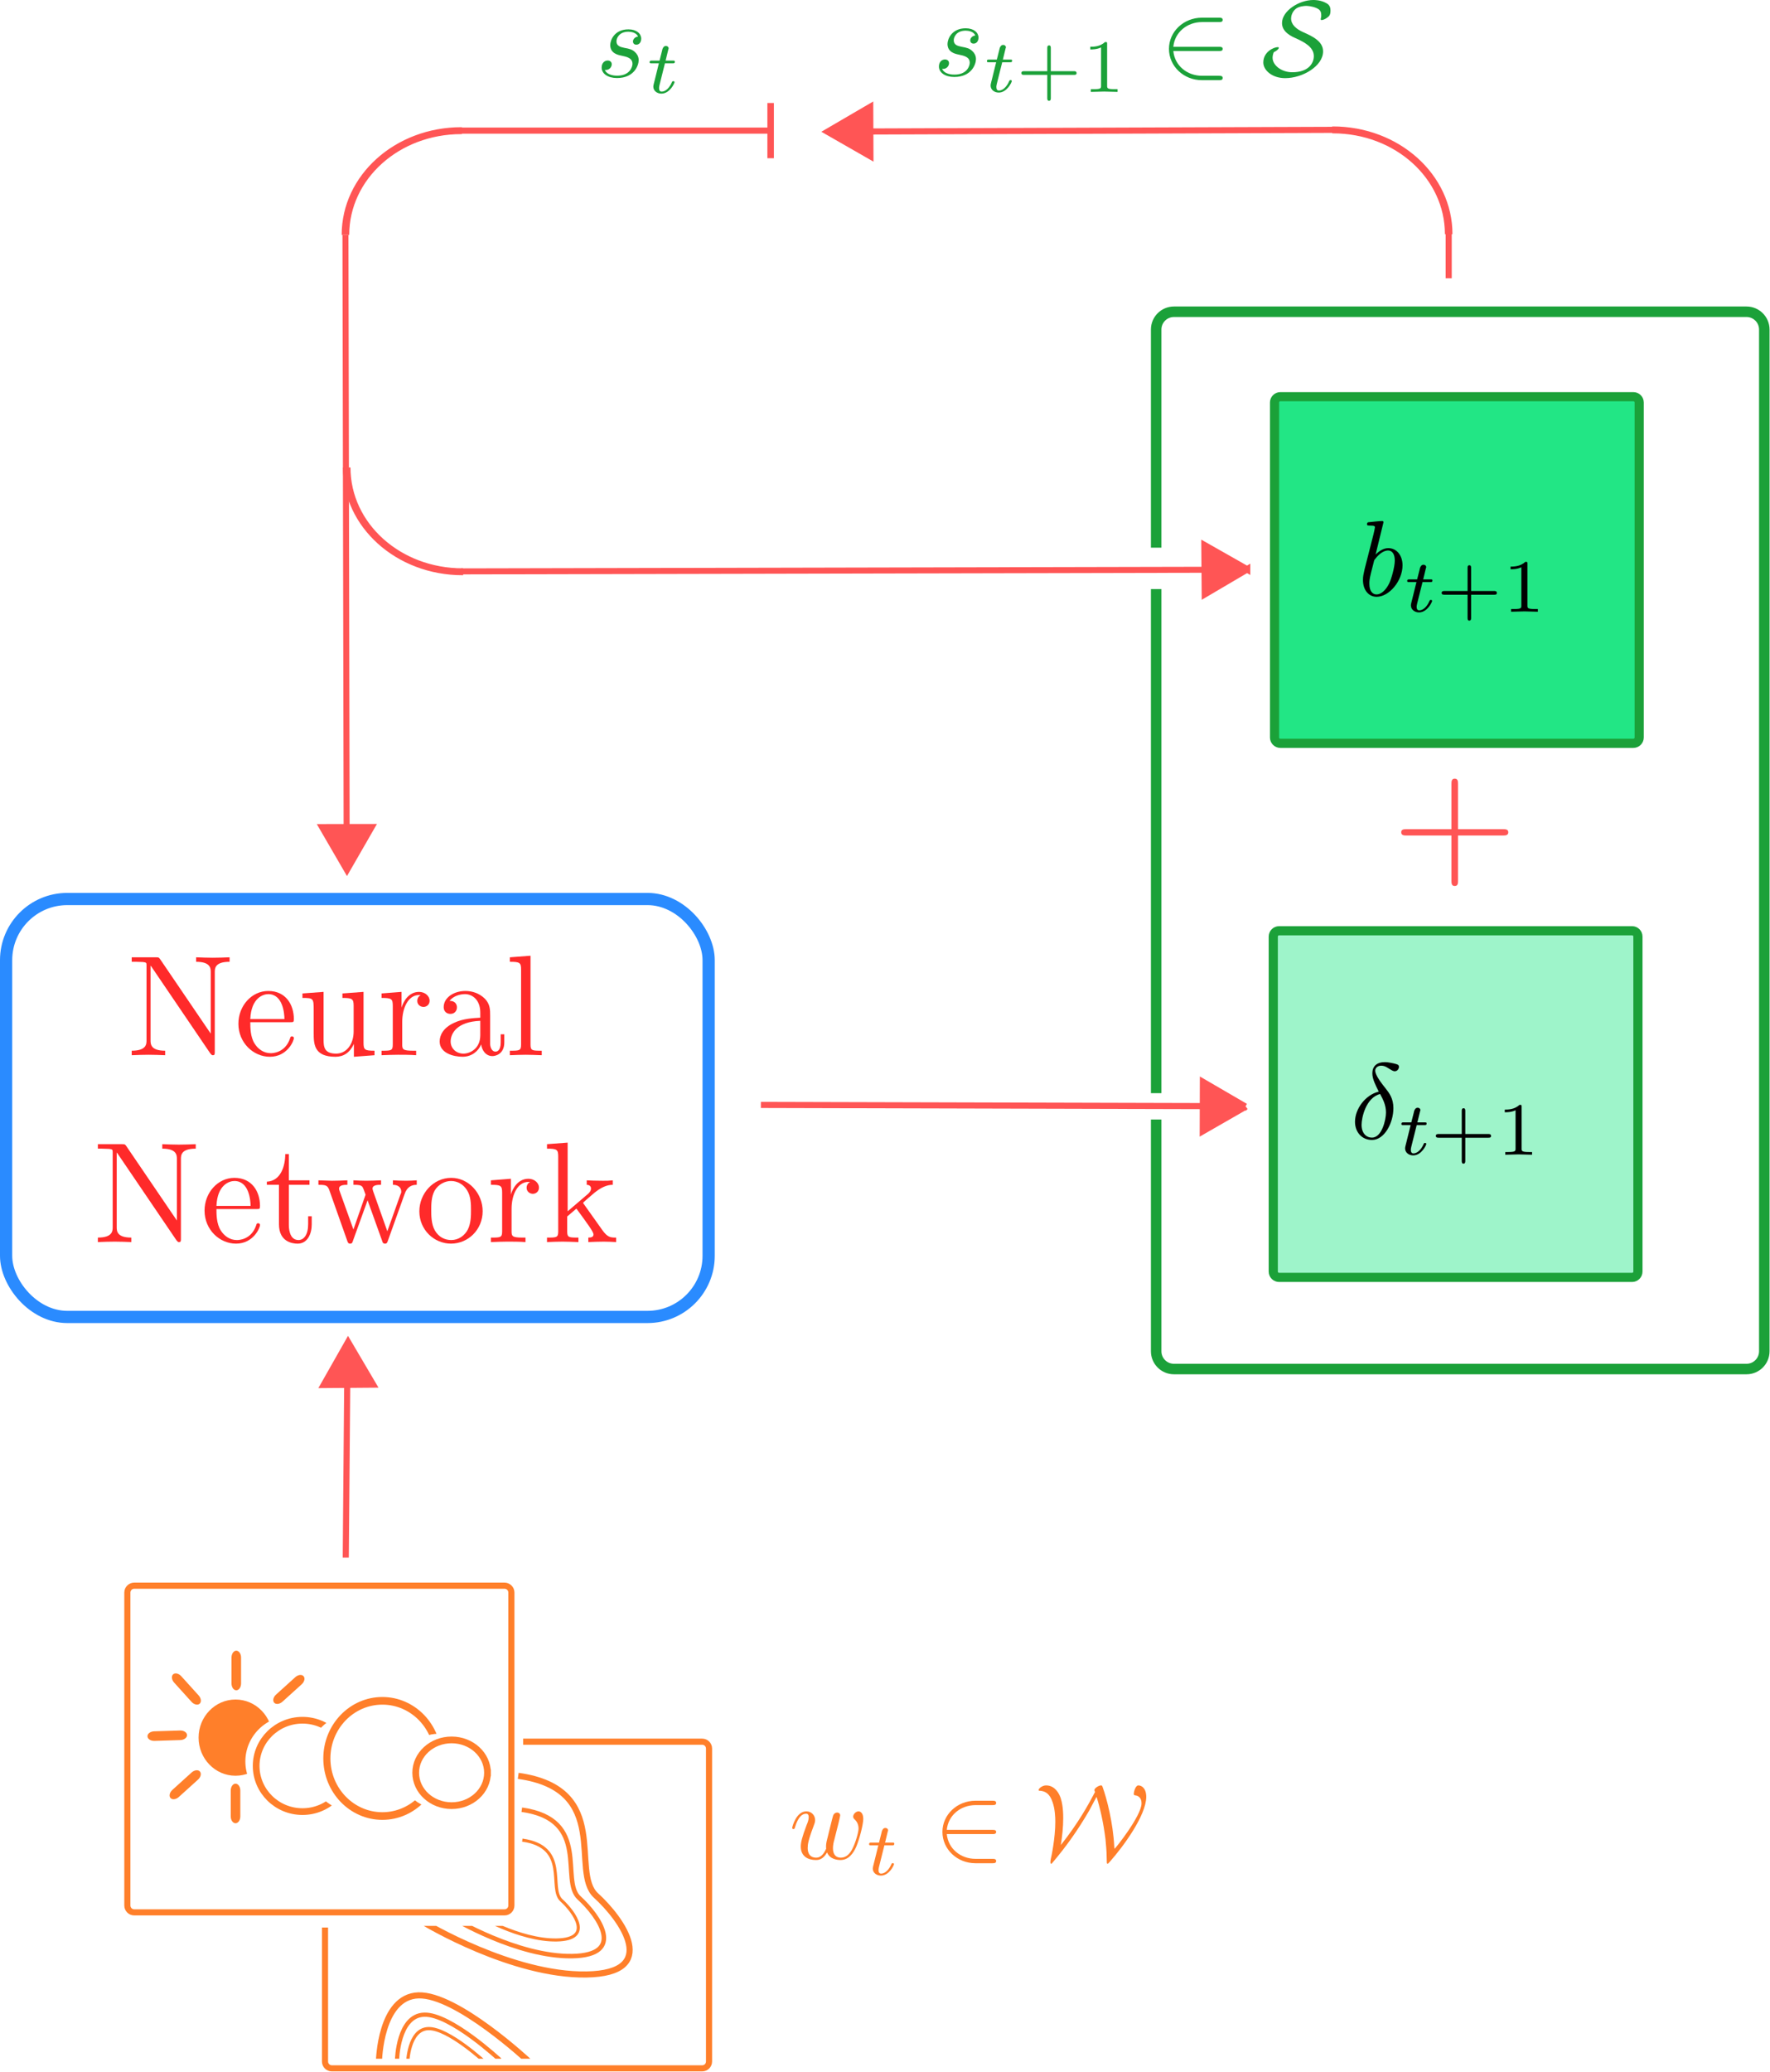<?xml version="1.0" encoding="UTF-8" standalone="no"?>
<svg
   xmlns:ns13="http://www.iki.fi/pav/software/textext/"
   xmlns:dc="http://purl.org/dc/elements/1.1/"
   xmlns:cc="http://creativecommons.org/ns#"
   xmlns:rdf="http://www.w3.org/1999/02/22-rdf-syntax-ns#"
   xmlns:svg="http://www.w3.org/2000/svg"
   xmlns="http://www.w3.org/2000/svg"
   xmlns:sodipodi="http://sodipodi.sourceforge.net/DTD/sodipodi-0.dtd"
   xmlns:inkscape="http://www.inkscape.org/namespaces/inkscape"
   sodipodi:docname="DS_lab_vis_github.svg"
   viewBox="0 0 2189.366 2562.337"
   height="2562.337"
   width="2189.366"
   xml:space="preserve"
   id="svg833"
   version="1.1"
   inkscape:version="1.0 (4035a4f, 2020-05-01)"><defs
     id="defs837"><inkscape:path-effect
       message="Use fill-rule evenodd on &lt;b&gt;fill and stroke&lt;/b&gt; dialog if no flatten result after convert clip to paths."
       hide_clip="false"
       flatten="false"
       inverse="true"
       lpeversion="1"
       is_visible="true"
       id="path-effect3605"
       effect="powerclip" /><clipPath
       clipPathUnits="userSpaceOnUse"
       id="clipPath851"><path
         d="m 261,1566 h 435 v 364 H 261 Z"
         id="path849" /></clipPath><clipPath
       clipPathUnits="userSpaceOnUse"
       id="clipPath857"><path
         d="m 305.574,1592.098 h 390.367 v 337.078 H 305.574 Z m -38.121,-25.95 c -3.523,0 -6.359,2.836 -6.359,6.36 v 202.644 c 0,3.524 2.836,6.364 6.359,6.364 H 500.07 c 3.524,0 6.36,-2.84 6.36,-6.364 v -202.644 c 0,-3.524 -2.836,-6.36 -6.36,-6.36 z"
         id="path855" /></clipPath><clipPath
       clipPathUnits="userSpaceOnUse"
       id="clipPath867"><path
         d="M 0,0 H 1664 V 2017 H 0 Z"
         id="path865" /></clipPath><clipPath
       clipPathUnits="userSpaceOnUse"
       id="clipPath885"><path
         d="m 191,1555 h 273 v 117 H 191 Z"
         id="path883" /></clipPath><clipPath
       clipPathUnits="userSpaceOnUse"
       id="clipPath891"><path
         d="m 191.094,1555.812 h 96.918 v 99.063 h -96.918 z m 143.531,71.598 c 0,-11.238 -4.531,-22.019 -12.59,-29.969 -8.058,-7.949 -18.988,-12.414 -30.387,-12.414 -11.398,0 -22.332,4.465 -30.39,12.414 -8.059,7.95 -12.586,18.731 -12.586,29.969 0,23.406 19.242,42.383 42.976,42.383 23.735,0 42.977,-18.977 42.977,-42.383 m 128.707,6.367 c 0,-8.089 -3.508,-15.847 -9.754,-21.566 -6.246,-5.719 -14.719,-8.93 -23.555,-8.93 -8.832,0 -17.304,3.211 -23.554,8.93 -6.246,5.719 -9.754,13.477 -9.754,21.566 0,8.086 3.508,15.844 9.754,21.563 6.25,5.719 14.722,8.933 23.554,8.933 8.836,0 17.309,-3.214 23.555,-8.933 6.246,-5.719 9.754,-13.477 9.754,-21.563 m -70.289,-9.695 c 0,-25.937 -21.789,-46.961 -48.664,-46.961 -26.879,0 -48.664,21.024 -48.664,46.961 0,25.934 21.785,46.957 48.664,46.957 26.875,0 48.664,-21.023 48.664,-46.957"
         id="path889" /></clipPath><clipPath
       clipPathUnits="userSpaceOnUse"
       id="clipPath901"><path
         d="M 0,0 H 1664 V 2017 H 0 Z"
         id="path899" /></clipPath><clipPath
       clipPathUnits="userSpaceOnUse"
       id="clipPath925"><path
         d="m 241,1571 h 163 v 121 H 241 Z"
         id="path923" /></clipPath><clipPath
       clipPathUnits="userSpaceOnUse"
       id="clipPath931"><path
         d="m 241.402,1571.91 h 120.536 v 119.348 H 241.402 Z m 161.664,56.344 c 0,-25.934 -21.789,-46.961 -48.664,-46.961 -26.875,0 -48.664,21.027 -48.664,46.961 0,25.937 21.789,46.961 48.664,46.961 26.875,0 48.664,-21.024 48.664,-46.961 M 241.402,1571.91 h 120.536 v 119.348 H 241.402 Z m 161.664,56.344 c 0,-25.934 -21.789,-46.961 -48.664,-46.961 -26.875,0 -48.664,21.027 -48.664,46.961 0,25.937 21.789,46.961 48.664,46.961 26.875,0 48.664,-21.024 48.664,-46.961"
         id="path929" /></clipPath><clipPath
       clipPathUnits="userSpaceOnUse"
       id="clipPath941"><path
         d="M 0,0 H 1664 V 2017 H 0 Z"
         id="path939" /></clipPath><clipPath
       clipPathUnits="userSpaceOnUse"
       id="clipPath961"><path
         d="m 305,1551 h 159 v 147 H 305 Z"
         id="path959" /></clipPath><clipPath
       clipPathUnits="userSpaceOnUse"
       id="clipPath967"><path
         d="m 305.969,1551.508 h 139.609 v 146.254 H 305.969 Z m 157.34,84.926 c 0,-9.204 -3.715,-18.032 -10.325,-24.539 -6.613,-6.512 -15.578,-10.168 -24.929,-10.168 -9.348,0 -18.317,3.656 -24.926,10.168 -6.613,6.507 -10.328,15.335 -10.328,24.539 0,9.207 3.715,18.035 10.328,24.543 6.609,6.507 15.578,10.164 24.926,10.164 9.351,0 18.316,-3.657 24.929,-10.164 6.61,-6.508 10.325,-15.336 10.325,-24.543 m -157.34,-84.926 h 139.609 v 146.254 H 305.969 Z m 157.34,84.926 c 0,-9.204 -3.715,-18.032 -10.325,-24.539 -6.613,-6.512 -15.578,-10.168 -24.929,-10.168 -9.348,0 -18.317,3.656 -24.926,10.168 -6.613,6.507 -10.328,15.335 -10.328,24.539 0,9.207 3.715,18.035 10.328,24.543 6.609,6.507 15.578,10.164 24.926,10.164 9.351,0 18.316,-3.657 24.929,-10.164 6.61,-6.508 10.325,-15.336 10.325,-24.543"
         id="path965" /></clipPath><clipPath
       clipPathUnits="userSpaceOnUse"
       id="clipPath977"><path
         d="M 0,0 H 1664 V 2017 H 0 Z"
         id="path975" /></clipPath><clipPath
       clipPathUnits="userSpaceOnUse"
       id="clipPath997"><path
         d="m 394,1623 h 229 v 220 H 394 Z"
         id="path995" /></clipPath><clipPath
       clipPathUnits="userSpaceOnUse"
       id="clipPath1003"><path
         d="m 399.645,1623.816 h 222.562 v 218.289 H 399.645 Z m -0.747,143.625 c -2.175,0 -3.929,1.75 -3.929,3.93 v 4.711 c 0,2.18 1.754,3.93 3.929,3.93 H 496.5 c 2.18,0 3.93,-1.75 3.93,-3.93 v -4.711 c 0,-2.18 -1.75,-3.93 -3.93,-3.93 z"
         id="path1001" /></clipPath><clipPath
       clipPathUnits="userSpaceOnUse"
       id="clipPath1013"><path
         d="M 0,0 H 1664 V 2017 H 0 Z"
         id="path1011" /></clipPath><clipPath
       clipPathUnits="userSpaceOnUse"
       id="clipPath1035"><path
         d="m 355,1827 h 174 v 96 H 355 Z"
         id="path1033" /></clipPath><clipPath
       clipPathUnits="userSpaceOnUse"
       id="clipPath1041"><path
         d="M 355.637,1827.438 H 527.52 v 95.105 H 355.637 Z m 7.199,75.808 c -1.762,0 -3.18,1.418 -3.18,3.18 v 0.301 c 0,1.761 1.418,3.179 3.18,3.179 h 162.379 c 1.762,0 3.18,-1.418 3.18,-3.179 v -0.301 c 0,-1.762 -1.418,-3.18 -3.18,-3.18 z"
         id="path1039" /></clipPath><clipPath
       clipPathUnits="userSpaceOnUse"
       id="clipPath1051"><path
         d="M 0,0 H 1664 V 2017 H 0 Z"
         id="path1049" /></clipPath><clipPath
       clipPathUnits="userSpaceOnUse"
       id="clipPath1109"><path
         d="m 1018,263 h 646 v 1020 h -646 z"
         id="path1107" /></clipPath><clipPath
       clipPathUnits="userSpaceOnUse"
       id="clipPath1115"><path
         d="m 1074.785,263.43 h 602.403 v 1018.996 h -602.403 z m -54.808,744.011 c -1.047,0 -1.887,0.84 -1.887,1.887 v 20.664 c 0,1.043 0.84,1.883 1.887,1.883 h 95.011 c 1.043,0 1.887,-0.84 1.887,-1.883 v -20.664 c 0,-1.047 -0.844,-1.887 -1.887,-1.887 z"
         id="path1113" /></clipPath><clipPath
       clipPathUnits="userSpaceOnUse"
       id="clipPath1125"><path
         d="M 0,0 H 1664 V 2017 H 0 Z"
         id="path1123" /></clipPath><clipPath
       id="clipPath3601"
       clipPathUnits="userSpaceOnUse"><rect
         ry="19.214"
         y="501.338"
         x="967.148"
         height="38.427"
         width="153.708"
         id="rect3603"
         style="display:none;fill:#0000ff;fill-rule:evenodd;stroke-width:0.75" /><path
         d="m 1083.96,272.605 h 584.053 V 1273.251 H 1083.96 Z m -97.599,228.733 c -10.644,0 -19.214,8.569 -19.214,19.214 0,10.644 8.569,19.214 19.214,19.214 h 115.281 c 10.644,0 19.213,-8.569 19.213,-19.214 0,-10.644 -8.569,-19.214 -19.213,-19.214 z"
         class="powerclip"
         style="fill:#0000ff;fill-rule:evenodd;stroke-width:0.75"
         id="lpe_path-effect3605" /></clipPath></defs><sodipodi:namedview
     fit-margin-bottom="0"
     fit-margin-right="0"
     fit-margin-left="0"
     fit-margin-top="0"
     pagecolor="#ffffff"
     bordercolor="#666666"
     borderopacity="1"
     objecttolerance="10"
     gridtolerance="10"
     guidetolerance="10"
     inkscape:pageopacity="0"
     inkscape:pageshadow="2"
     inkscape:window-width="1440"
     inkscape:window-height="760"
     id="namedview835"
     showgrid="false"
     inkscape:zoom="0.18855244"
     inkscape:cx="976.42485"
     inkscape:cy="1301.3386"
     inkscape:window-x="0"
     inkscape:window-y="25"
     inkscape:window-maximized="0"
     inkscape:current-layer="g1133"
     inkscape:document-rotation="0" /><g
     id="g841"
     inkscape:groupmode="layer"
     inkscape:label="DS_lab_vis_1"
     transform="matrix(1.333,0,0,1.333,-27.985,9)"><g
       id="g843" /><g
       id="g845"><g
         id="g847"
         clip-path="url(#clipPath851)"><g
           id="g853"
           clip-path="url(#clipPath857)"><g
             id="g859"><g
               id="g861"><g
                 id="g863"
                 clip-path="url(#clipPath867)"><g
                   id="g869"><g
                     id="g871"><path
                       d="m 328.941,1609.105 h 343.633 c 3.524,0 6.36,2.836 6.36,6.36 v 290.344 c 0,3.523 -2.836,6.359 -6.36,6.359 H 328.941 c -3.523,0 -6.359,-2.836 -6.359,-6.359 v -290.344 c 0,-3.524 2.836,-6.36 6.359,-6.36 z"
                       style="fill:none;stroke:#ff7f2a;stroke-width:5.669;stroke-linecap:butt;stroke-linejoin:miter;stroke-miterlimit:4;stroke-dasharray:none;stroke-opacity:1"
                       id="path873" /></g></g></g></g></g></g></g></g><g
       id="g875"><path
         d="m 157.844,1604.125 c -0.078,-2.461 2.695,-4.531 6.215,-4.645 l 23.988,-0.757 c 3.523,-0.114 6.418,1.777 6.496,4.238 0.078,2.461 -2.695,4.531 -6.215,4.644 l -23.988,0.758 c -3.52,0.11 -6.418,-1.781 -6.496,-4.238 z"
         style="fill:#ff7f2a;fill-opacity:1;fill-rule:evenodd;stroke:none"
         id="path877" /></g><g
       id="g879"><g
         id="g881"
         clip-path="url(#clipPath885)"><g
           id="g887"
           clip-path="url(#clipPath891)"><g
             id="g893"><g
               id="g895"><g
                 id="g897"
                 clip-path="url(#clipPath901)"><g
                   id="g903"><path
                     d="m 273.84,1605.344 c 0,19.527 -15.352,35.359 -34.289,35.359 -18.934,0 -34.285,-15.832 -34.285,-35.359 0,-19.528 15.351,-35.356 34.285,-35.356 18.937,0 34.289,15.828 34.289,35.356 z"
                     style="fill:#ff7f2a;fill-opacity:1;fill-rule:nonzero;stroke:none"
                     id="path905" /></g></g></g></g></g></g></g><g
       id="g907"><path
         d="m 240.25,1524.695 c 2.465,0 4.445,2.836 4.445,6.364 v 23.996 c 0,3.523 -1.98,6.363 -4.445,6.363 -2.461,0 -4.441,-2.84 -4.441,-6.363 v -23.996 c 0,-3.528 1.98,-6.364 4.441,-6.364 z"
         style="fill:#ff7f2a;fill-opacity:1;fill-rule:evenodd;stroke:none"
         id="path909" /><path
         d="m 239.551,1648.055 c 2.465,0 4.445,2.84 4.445,6.363 v 23.996 c 0,3.524 -1.98,6.363 -4.445,6.363 -2.461,0 -4.442,-2.839 -4.442,-6.363 v -23.996 c 0,-3.523 1.981,-6.363 4.442,-6.363 z"
         style="fill:#ff7f2a;fill-opacity:1;fill-rule:evenodd;stroke:none"
         id="path911" /><path
         d="m 181.641,1546.629 c 1.824,-1.649 5.199,-0.875 7.562,1.738 l 16.098,17.801 c 2.363,2.613 2.797,6.047 0.969,7.695 -1.825,1.653 -5.196,0.879 -7.563,-1.734 l -16.094,-17.801 c -2.367,-2.613 -2.797,-6.047 -0.972,-7.699 z"
         style="fill:#ff7f2a;fill-opacity:1;fill-rule:evenodd;stroke:none"
         id="path913" /><path
         d="m 302.656,1548.32 c 1.649,1.828 0.875,5.2 -1.738,7.563 l -17.801,16.097 c -2.613,2.364 -6.047,2.797 -7.695,0.973 -1.652,-1.824 -0.879,-5.199 1.734,-7.562 l 17.801,-16.098 c 2.613,-2.363 6.047,-2.797 7.699,-0.973 z"
         style="fill:#ff7f2a;fill-opacity:1;fill-rule:evenodd;stroke:none"
         id="path915" /><path
         d="m 206.461,1636.742 c 1.652,1.828 0.879,5.199 -1.734,7.563 l -17.801,16.097 c -2.614,2.364 -6.047,2.797 -7.699,0.973 -1.649,-1.828 -0.875,-5.199 1.738,-7.563 l 17.801,-16.097 c 2.613,-2.363 6.046,-2.797 7.695,-0.973 z"
         style="fill:#ff7f2a;fill-opacity:1;fill-rule:evenodd;stroke:none"
         id="path917" /></g><g
       id="g919"><g
         id="g921"
         clip-path="url(#clipPath925)"><g
           id="g927"
           clip-path="url(#clipPath931)"><g
             id="g933"><g
               id="g935"><g
                 id="g937"
                 clip-path="url(#clipPath941)"><g
                   id="g943"><g
                     id="g945"><path
                       d="m 344.648,1631.586 c 0,23.406 -19.242,42.383 -42.976,42.383 -23.734,0 -42.977,-18.977 -42.977,-42.383 0,-23.406 19.243,-42.383 42.977,-42.383 23.734,0 42.976,18.977 42.976,42.383 z"
                       style="fill:none;stroke:#ff7f2a;stroke-width:6.236;stroke-linecap:square;stroke-linejoin:miter;stroke-miterlimit:4;stroke-dasharray:none;stroke-opacity:1"
                       id="path947" /></g></g></g></g></g></g></g></g><g
       id="g949"><g
         id="g951"><path
           d="m 473.355,1637.949 c 0,16.844 -14.91,30.496 -33.308,30.496 -18.395,0 -33.309,-13.652 -33.309,-30.496 0,-16.84 14.914,-30.492 33.309,-30.492 18.398,0 33.308,13.652 33.308,30.492"
           style="fill:none;stroke:#ff7f2a;stroke-width:6.236;stroke-linecap:square;stroke-linejoin:miter;stroke-miterlimit:4;stroke-dasharray:none;stroke-opacity:1"
           id="path953" /></g></g><g
       id="g955"><g
         id="g957"
         clip-path="url(#clipPath961)"><g
           id="g963"
           clip-path="url(#clipPath967)"><g
             id="g969"><g
               id="g971"><g
                 id="g973"
                 clip-path="url(#clipPath977)"><g
                   id="g979"><g
                     id="g981"
                     transform="scale(0.93,1)"><path
                       d="m 459.479,1624.637 c 0,29.515 -24.796,53.445 -55.386,53.445 -30.589,0 -55.385,-23.93 -55.385,-53.445 0,-29.52 24.796,-53.449 55.385,-53.449 30.59,0 55.386,23.929 55.386,53.449 z"
                       style="fill:none;stroke:#ff7f2a;stroke-width:7.097;stroke-linecap:square;stroke-linejoin:miter;stroke-miterlimit:4;stroke-dasharray:none;stroke-opacity:1"
                       id="path983" /></g></g></g></g></g></g></g></g><g
       id="g985"><g
         id="g987"><path
           d="M 145.531,1464.387 H 489.16 c 3.524,0 6.363,2.836 6.363,6.359 v 290.344 c 0,3.527 -2.839,6.363 -6.363,6.363 H 145.531 c -3.523,0 -6.363,-2.836 -6.363,-6.363 v -290.344 c 0,-3.523 2.84,-6.359 6.363,-6.359 z"
           style="fill:none;stroke:#ff7f2a;stroke-width:5.669;stroke-linecap:butt;stroke-linejoin:miter;stroke-miterlimit:4;stroke-dasharray:none;stroke-opacity:1"
           id="path989" /></g></g><g
       id="g991"><g
         id="g993"
         clip-path="url(#clipPath997)"><g
           id="g999"
           clip-path="url(#clipPath1003)"><g
             id="g1005"><g
               id="g1007"><g
                 id="g1009"
                 clip-path="url(#clipPath1013)"><g
                   id="g1015"><g
                     id="g1017"><path
                       d="m 501.871,1640.797 c 87.703,12.211 47.738,88.812 72.16,111.015 24.422,22.204 59.946,72.157 -8.883,73.266 -68.828,1.113 -149.867,-47.734 -149.867,-47.734"
                       style="fill:none;stroke:#ff7f2a;stroke-width:5.669;stroke-linecap:butt;stroke-linejoin:miter;stroke-miterlimit:4;stroke-dasharray:none;stroke-opacity:1"
                       id="path1019" /></g><g
                     id="g1021"><path
                       d="m 505.195,1672.23 c 64.637,9 35.184,65.454 53.184,81.817 18,16.363 44.18,53.18 -6.547,54 -50.727,0.816 -110.453,-35.184 -110.453,-35.184"
                       style="fill:none;stroke:#ff7f2a;stroke-width:4.178;stroke-linecap:butt;stroke-linejoin:miter;stroke-miterlimit:4;stroke-dasharray:none;stroke-opacity:1"
                       id="path1023" /></g><g
                     id="g1025"><path
                       d="m 505.652,1700.438 c 44.082,6.136 23.996,44.636 36.27,55.796 12.277,11.161 30.133,36.27 -4.461,36.828 -34.598,0.559 -75.332,-23.992 -75.332,-23.992"
                       style="fill:none;stroke:#ff7f2a;stroke-width:2.85;stroke-linecap:butt;stroke-linejoin:miter;stroke-miterlimit:4;stroke-dasharray:none;stroke-opacity:1"
                       id="path1027" /></g></g></g></g></g></g></g></g><g
       id="g1029"><g
         id="g1031"
         clip-path="url(#clipPath1035)"><g
           id="g1037"
           clip-path="url(#clipPath1041)"><g
             id="g1043"><g
               id="g1045"><g
                 id="g1047"
                 clip-path="url(#clipPath1051)"><g
                   id="g1053"><g
                     id="g1055"><path
                       d="m 372.645,1905.52 c 0,0 1.109,-59.95 36.632,-61.059 35.528,-1.109 102.133,61.059 102.133,61.059"
                       style="fill:none;stroke:#ff7f2a;stroke-width:5.669;stroke-linecap:butt;stroke-linejoin:miter;stroke-miterlimit:4;stroke-dasharray:none;stroke-opacity:1"
                       id="path1057" /></g><g
                     id="g1059"><path
                       d="m 389.422,1904.355 c 0,0 0.766,-41.214 25.187,-41.976 24.422,-0.762 70.219,41.976 70.219,41.976"
                       style="fill:none;stroke:#ff7f2a;stroke-width:3.898;stroke-linecap:butt;stroke-linejoin:miter;stroke-miterlimit:4;stroke-dasharray:none;stroke-opacity:1"
                       id="path1061" /></g><g
                     id="g1063"><path
                       d="m 399.27,1907.285 c 0,0 0.582,-31.406 19.191,-31.988 18.613,-0.582 53.504,31.988 53.504,31.988"
                       style="fill:none;stroke:#ff7f2a;stroke-width:2.97;stroke-linecap:butt;stroke-linejoin:miter;stroke-miterlimit:4;stroke-dasharray:none;stroke-opacity:1"
                       id="path1065" /></g></g></g></g></g></g></g></g><g
       id="g1067"><g
         id="g1069"
         transform="matrix(1,0,0,1.941,0,-1059.311)" /><path
         d="m 799.23,1684.045 c 0.468,-2.187 1.406,-5.937 1.406,-6.562 0,-1.719 -1.406,-2.657 -2.813,-2.657 -1.25,0 -2.968,0.782 -3.75,2.813 -0.312,0.625 -5,19.687 -5.625,22.344 -0.781,2.968 -0.937,4.687 -0.937,6.562 0,1.094 0,1.25 0.156,1.719 -2.344,5.312 -5.312,8.437 -9.219,8.437 -7.968,0 -7.968,-7.343 -7.968,-9.062 0,-3.125 0.468,-7.031 5.156,-19.375 1.094,-2.969 1.719,-4.375 1.719,-6.406 0,-4.375 -3.282,-8.125 -8.125,-8.125 -9.532,0 -13.125,14.531 -13.125,15.312 0,1.094 0.937,1.094 1.093,1.094 1.094,0 1.094,-0.313 1.563,-1.875 2.812,-9.219 6.562,-12.344 10.156,-12.344 0.938,0 2.5,0.156 2.5,3.281 0,2.5 -1.094,5.313 -1.875,7.032 -4.375,11.718 -5.469,16.25 -5.469,20.156 0,9.062 6.563,12.5 14.063,12.5 1.719,0 6.406,0 10.312,-7.031 2.657,6.406 9.532,7.031 12.5,7.031 7.5,0 11.875,-6.25 14.532,-12.188 3.281,-7.812 6.562,-21.25 6.562,-25.937 0,-5.469 -2.656,-7.031 -4.375,-7.031 -2.5,0 -5,2.656 -5,4.843 0,1.25 0.625,1.875 1.406,2.657 1.094,1.093 3.594,3.593 3.594,8.437 0,3.438 -2.812,13.125 -5.469,18.281 -2.5,5.313 -6.093,8.75 -10.937,8.75 -4.688,0 -7.344,-2.968 -7.344,-8.75 0,-2.656 0.625,-5.781 1.094,-7.187 z"
         style="fill:#ff7f2a;fill-opacity:1;fill-rule:nonzero;stroke:none"
         id="path1089" /><path
         d="m 841.655,1705.236 h 7.032 c 1.406,0 2.187,0 2.187,-1.562 0,-0.938 -0.781,-0.938 -2.031,-0.938 h -6.563 l 2.5,-10.312 c 0.157,-0.312 0.313,-0.781 0.313,-0.938 0,-1.406 -1.094,-2.343 -2.5,-2.343 -1.719,0 -2.656,1.25 -3.281,2.969 -0.469,1.874 0.468,-1.563 -2.657,10.624 h -7.031 c -1.25,0 -2.187,0 -2.187,1.563 0,0.937 0.781,0.937 2.031,0.937 h 6.562 l -4.062,16.407 c -0.469,1.719 -1.094,4.219 -1.094,5.156 0,4.063 3.594,6.563 7.5,6.563 7.813,0 12.188,-9.688 12.188,-10.626 0,-0.937 -0.938,-0.937 -1.094,-0.937 -0.938,0 -0.938,0.156 -1.563,1.406 -1.875,4.375 -5.468,8.281 -9.218,8.281 -1.563,0 -2.5,-0.937 -2.5,-3.437 0,-0.625 0.312,-2.187 0.468,-2.813 z"
         style="fill:#ff7f2a;fill-opacity:1;fill-rule:nonzero;stroke:none"
         id="path1091" /><path
         d="m 941.905,1694.826 c 1.563,0 3.438,0 3.438,-2.031 0,-1.875 -1.875,-1.875 -3.438,-1.875 h -42.343 c 1.25,-13.437 12.656,-22.969 26.718,-22.969 h 15.625 c 1.563,0 3.438,0 3.438,-2.031 0,-2.031 -1.875,-2.031 -3.438,-2.031 h -15.781 c -17.031,0 -30.625,12.969 -30.625,28.906 0,16.094 13.594,29.063 30.625,29.063 h 15.781 c 1.563,0 3.438,0 3.438,-2.032 0,-2.031 -1.875,-2.031 -3.438,-2.031 h -15.625 c -14.062,0 -25.468,-9.531 -26.718,-22.969 z"
         style="fill:#ff7f2a;fill-opacity:1;fill-rule:nonzero;stroke:none"
         id="path1093" /><path
         d="m 1005.398,1704.983 c 1.25,-8.282 2.187,-16.563 2.187,-25 0,-2.969 0,-14.063 -3.437,-21.25 -3.907,-7.969 -9.219,-9.063 -12.5,-9.063 -3.438,0 -6.875,2.813 -6.875,4.219 0,0.781 0.468,0.781 1.718,0.781 4.375,0.469 8.594,2.5 11.25,10.625 2.188,6.25 2.5,13.75 2.5,18.125 0,15 -3.593,32.344 -4.218,34.688 -0.157,1.25 -0.313,1.718 -0.313,2.656 0,0.312 0,1.562 0.625,1.562 0.625,0 0.625,-0.156 2.188,-2.031 11.093,-13.125 22.187,-28.281 33.125,-47.187 3.75,-6.875 6.406,-12.188 6.875,-12.813 2.968,9.219 6.25,22.969 8.281,39.219 0.469,5.312 1.094,11.406 1.094,16.719 0,0.312 0.156,5 0.156,5.312 0,0.313 0.312,0.781 0.625,0.781 0.469,0 0.625,-0.156 2.187,-1.875 12.344,-13.906 33.75,-42.968 33.75,-60.156 0,-7.969 -4.218,-10.625 -7.343,-10.625 -2.657,0 -4.219,6.094 -4.219,7.656 0,1.407 0.469,1.407 1.25,1.563 1.406,0.156 5.937,0.937 5.937,7.5 0,11.406 -24.375,42.031 -25,42.031 -0.156,0 -0.156,-0.156 -0.312,-2.344 -1.094,-21.406 -6.875,-44.375 -10.938,-55.312 -0.312,-0.625 -0.312,-1.094 -1.406,-1.094 -1.875,0 -6.094,2.5 -6.094,4.375 0,0.313 0.313,1.25 0.625,1.719 -6.093,11.562 -15.156,28.281 -31.718,49.219 z"
         style="fill:#ff7f2a;fill-opacity:1;fill-rule:nonzero;stroke:none"
         id="path1095" /><path
         d="m 1207.922,856.758 h 327.535 c 3.004,0 5.418,2.418 5.418,5.422 v 310.758 c 0,3 -2.414,5.417 -5.418,5.417 h -327.535 c -3.004,0 -5.422,-2.417 -5.422,-5.417 V 862.18 c 0,-3.004 2.418,-5.422 5.422,-5.422 z"
         style="fill:#1ae581;fill-opacity:0.418;fill-rule:evenodd;stroke:none"
         id="path1097" /><g
         id="g1099"><path
           d="m 1207.922,856.758 h 327.535 c 3.004,0 5.418,2.418 5.418,5.422 v 310.758 c 0,3 -2.414,5.417 -5.418,5.417 h -327.535 c -3.004,0 -5.422,-2.417 -5.422,-5.417 V 862.18 c 0,-3.004 2.418,-5.422 5.422,-5.422 z"
           style="fill:none;stroke:#1ba139;stroke-width:8.504;stroke-linecap:butt;stroke-linejoin:miter;stroke-miterlimit:4;stroke-dasharray:none;stroke-opacity:1"
           id="path1101" /></g><g
         id="g1438"
         ns13:jacobian_sqrt="13.3333"
         ns13:alignment="middle center"
         ns13:scale="10.0"
         ns13:preamble="/Users/klaus-rudolfkladny/Library/Application Support/org.inkscape.Inkscape/config/inkscape/extensions/textext/default_packages.tex"
         ns13:text="Neural Network"
         ns13:pdfconverter="inkscape"
         ns13:texconverter="pdflatex"
         ns13:version="1.0.1"
         transform="matrix(13.333,0,0,13.333,143.218,739.891)"
         style="fill:#ff2a2a"><defs
   id="id-ac3dd1e3-2d3d-4cc8-ae3f-0f8b0539b9cf">
    <g
   id="id-cb21d059-9222-4524-aa7e-af744422c4d6">
      <symbol
   overflow="visible"
   id="id-5e8637e1-7ac9-4f7f-bdae-34f591d51d9b">
        <path
   style="stroke:none"
   d=""
   id="id-efe5274e-e8ff-4e3c-bc99-fbc331c80cbd" />
      </symbol>
      <symbol
   overflow="visible"
   id="id-b5ca2f68-bca6-41c4-8596-a190c42d9fc1">
        <path
   style="stroke:none"
   d="M 2.312,-6.672 C 2.219,-6.797 2.219,-6.812 2.031,-6.812 H 0.328 V -6.5 H 0.625 c 0.141,0 0.344,0.016 0.484,0.016 0.234,0.031 0.25,0.047 0.25,0.234 v 5.203 c 0,0.266 0,0.734 -1.031,0.734 V 0 C 0.672,-0.016 1.172,-0.031 1.5,-0.031 c 0.328,0 0.812,0.016 1.156,0.031 v -0.312 c -1.016,0 -1.016,-0.469 -1.016,-0.734 v -5.188 c 0.047,0.047 0.047,0.062 0.094,0.125 L 5.797,-0.125 C 5.891,-0.016 5.906,0 5.969,0 6.109,0 6.109,-0.062 6.109,-0.266 v -5.5 c 0,-0.266 0,-0.734 1.031,-0.734 v -0.312 c -0.359,0.016 -0.844,0.031 -1.172,0.031 -0.328,0 -0.812,-0.016 -1.156,-0.031 V -6.5 c 1.016,0 1.016,0.469 1.016,0.734 V -1.5 Z m 0,0"
   id="id-10f885c3-0aec-4e5a-a9f3-5a5af9e5bbe8" />
      </symbol>
      <symbol
   overflow="visible"
   id="id-452e13a0-b32c-4ed1-ae8c-b12ee823b342">
        <path
   style="stroke:none"
   d="M 1.109,-2.516 C 1.172,-4 2.016,-4.25 2.359,-4.25 c 1.016,0 1.125,1.344 1.125,1.734 z m 0,0.219 h 2.781 c 0.219,0 0.25,0 0.25,-0.219 0,-0.984 -0.547,-1.953 -1.781,-1.953 -1.156,0 -2.078,1.031 -2.078,2.281 0,1.328 1.047,2.297 2.188,2.297 C 3.688,0.109 4.141,-1 4.141,-1.188 4.141,-1.281 4.062,-1.312 4,-1.312 c -0.078,0 -0.109,0.062 -0.125,0.141 -0.344,1.031 -1.25,1.031 -1.344,1.031 -0.5,0 -0.891,-0.297 -1.125,-0.672 -0.297,-0.469 -0.297,-1.125 -0.297,-1.484 z m 0,0"
   id="id-1293d423-fec1-42c3-aad2-b96c9e2fd705" />
      </symbol>
      <symbol
   overflow="visible"
   id="id-4b2202c8-6c79-4486-8934-feddd84e713c">
        <path
   style="stroke:none"
   d="M 3.891,-0.781 V 0.109 L 5.328,0 V -0.312 C 4.641,-0.312 4.562,-0.375 4.562,-0.875 v -3.531 l -1.469,0.109 v 0.312 c 0.688,0 0.781,0.062 0.781,0.562 v 1.766 c 0,0.875 -0.484,1.547 -1.219,1.547 -0.828,0 -0.875,-0.469 -0.875,-0.984 v -3.312 L 0.312,-4.297 v 0.312 c 0.781,0 0.781,0.031 0.781,0.906 v 1.5 c 0,0.781 0,1.688 1.516,1.688 0.562,0 1,-0.281 1.281,-0.891 z m 0,0"
   id="id-66fcf1df-93f1-471d-9e70-52a506d5d9ce" />
      </symbol>
      <symbol
   overflow="visible"
   id="id-7ad97d9a-5a54-46c9-8134-38651a4440bf">
        <path
   style="stroke:none"
   d="M 1.672,-3.312 V -4.406 L 0.281,-4.297 v 0.312 c 0.703,0 0.781,0.062 0.781,0.562 V -0.75 c 0,0.438 -0.109,0.438 -0.781,0.438 V 0 c 0.391,-0.016 0.859,-0.031 1.141,-0.031 0.391,0 0.859,0 1.266,0.031 V -0.312 H 2.469 c -0.734,0 -0.75,-0.109 -0.75,-0.469 V -2.312 c 0,-0.984 0.422,-1.875 1.172,-1.875 0.062,0 0.094,0 0.109,0.016 -0.031,0 -0.234,0.125 -0.234,0.391 0,0.266 0.219,0.422 0.438,0.422 0.172,0 0.422,-0.125 0.422,-0.438 0,-0.312 -0.312,-0.609 -0.734,-0.609 -0.734,0 -1.094,0.672 -1.219,1.094 z m 0,0"
   id="id-1ba06e44-5573-4d15-af14-0ef1d57d300b" />
      </symbol>
      <symbol
   overflow="visible"
   id="id-b3e3fa40-7473-45dc-8e44-848bc3681d0e">
        <path
   style="stroke:none"
   d="m 3.312,-0.75 c 0.047,0.391 0.312,0.812 0.781,0.812 0.219,0 0.828,-0.141 0.828,-0.953 v -0.562 h -0.25 v 0.562 c 0,0.578 -0.25,0.641 -0.359,0.641 -0.328,0 -0.375,-0.453 -0.375,-0.5 v -1.984 c 0,-0.422 0,-0.812 -0.359,-1.188 C 3.188,-4.312 2.688,-4.469 2.219,-4.469 c -0.828,0 -1.516,0.469 -1.516,1.125 0,0.297 0.203,0.469 0.469,0.469 0.281,0 0.453,-0.203 0.453,-0.453 0,-0.125 -0.047,-0.453 -0.516,-0.453 C 1.391,-4.141 1.875,-4.25 2.188,-4.25 c 0.5,0 1.062,0.391 1.062,1.281 v 0.359 c -0.516,0.031 -1.203,0.062 -1.828,0.359 -0.75,0.344 -1,0.859 -1,1.297 0,0.812 0.969,1.062 1.594,1.062 0.656,0 1.109,-0.406 1.297,-0.859 z M 3.25,-2.391 v 1 c 0,0.938 -0.719,1.281 -1.172,1.281 -0.484,0 -0.891,-0.344 -0.891,-0.844 0,-0.547 0.422,-1.375 2.062,-1.438 z m 0,0"
   id="id-aa1b5e0e-a40e-4bb1-9728-8ae9080504a7" />
      </symbol>
      <symbol
   overflow="visible"
   id="id-5e91a57b-43ee-4430-9485-a26df51e2cd1">
        <path
   style="stroke:none"
   d="M 1.766,-6.922 0.328,-6.812 V -6.5 c 0.703,0 0.781,0.062 0.781,0.562 V -0.75 c 0,0.438 -0.109,0.438 -0.781,0.438 V 0 C 0.656,-0.016 1.188,-0.031 1.438,-0.031 c 0.25,0 0.734,0.016 1.109,0.031 v -0.312 c -0.672,0 -0.781,0 -0.781,-0.438 z m 0,0"
   id="id-f371c907-e274-4bd8-91dd-cca5a1366d68" />
      </symbol>
      <symbol
   overflow="visible"
   id="id-dd77f644-12c7-49b5-815c-4e76df2ad2de">
        <path
   style="stroke:none"
   d="m 1.719,-3.984 h 1.438 v -0.312 H 1.719 V -6.125 h -0.25 c 0,0.812 -0.297,1.875 -1.281,1.922 v 0.219 h 0.844 v 2.75 c 0,1.219 0.938,1.344 1.297,1.344 0.703,0 0.984,-0.703 0.984,-1.344 v -0.562 h -0.25 V -1.25 c 0,0.734 -0.297,1.109 -0.672,1.109 -0.672,0 -0.672,-0.906 -0.672,-1.078 z m 0,0"
   id="id-2a9cc0d5-54c2-4681-8feb-7e0905b322e1" />
      </symbol>
      <symbol
   overflow="visible"
   id="id-5e90e208-ff86-4ab0-ba48-c795d27107bc">
        <path
   style="stroke:none"
   d="m 6.172,-3.344 c 0.172,-0.5 0.484,-0.641 0.844,-0.641 v -0.312 C 6.781,-4.281 6.5,-4.266 6.281,-4.266 c -0.297,0 -0.734,-0.016 -0.922,-0.031 v 0.312 c 0.359,0 0.578,0.188 0.578,0.469 0,0.062 0,0.094 -0.062,0.219 L 4.969,-0.75 3.984,-3.531 C 3.953,-3.656 3.938,-3.672 3.938,-3.719 c 0,-0.266 0.391,-0.266 0.594,-0.266 v -0.312 c -0.297,0.016 -0.797,0.031 -1.047,0.031 -0.297,0 -0.578,-0.016 -0.875,-0.031 v 0.312 c 0.359,0 0.516,0.016 0.625,0.141 0.047,0.062 0.156,0.359 0.219,0.547 L 2.609,-0.875 1.656,-3.531 C 1.609,-3.656 1.609,-3.672 1.609,-3.719 1.609,-3.984 2,-3.984 2.188,-3.984 v -0.312 c -0.297,0.016 -0.859,0.031 -1.078,0.031 -0.047,0 -0.578,-0.016 -0.938,-0.031 v 0.312 c 0.5,0 0.625,0.031 0.75,0.344 l 1.25,3.531 C 2.219,0.031 2.25,0.109 2.375,0.109 c 0.141,0 0.156,-0.062 0.203,-0.203 l 1.016,-2.812 1.016,2.828 c 0.031,0.109 0.062,0.188 0.203,0.188 0.125,0 0.156,-0.094 0.188,-0.188 z m 0,0"
   id="id-59dad0b6-1a27-4815-9aa2-c50f41a7a3c7" />
      </symbol>
      <symbol
   overflow="visible"
   id="id-2181ad8e-0a51-4bc0-abf9-66aedefa41e9">
        <path
   style="stroke:none"
   d="M 4.688,-2.141 C 4.688,-3.406 3.703,-4.469 2.5,-4.469 c -1.25,0 -2.219,1.094 -2.219,2.328 0,1.297 1.031,2.25 2.203,2.25 1.203,0 2.203,-0.984 2.203,-2.25 z m -2.188,2 c -0.438,0 -0.875,-0.203 -1.141,-0.672 -0.25,-0.438 -0.25,-1.047 -0.25,-1.406 0,-0.391 0,-0.922 0.234,-1.359 C 1.609,-4.031 2.078,-4.25 2.484,-4.25 c 0.438,0 0.859,0.219 1.125,0.656 0.266,0.422 0.266,1 0.266,1.375 0,0.359 0,0.906 -0.219,1.344 C 3.422,-0.422 2.984,-0.141 2.5,-0.141 Z m 0,0"
   id="id-be2a6390-5590-4090-aaee-e60a6940b2c5" />
      </symbol>
      <symbol
   overflow="visible"
   id="id-dbedc17b-66ee-4ed8-bd3e-5ef67dea52bd">
        <path
   style="stroke:none"
   d="m 1.062,-0.75 c 0,0.438 -0.109,0.438 -0.781,0.438 V 0 c 0.328,-0.016 0.797,-0.031 1.078,-0.031 0.312,0 0.703,0.016 1.109,0.031 v -0.312 c -0.672,0 -0.781,0 -0.781,-0.438 v -1.031 l 0.641,-0.547 c 0.766,1.047 1.188,1.609 1.188,1.797 0,0.188 -0.172,0.219 -0.359,0.219 V 0 c 0.266,-0.016 0.859,-0.031 1.078,-0.031 0.281,0 0.578,0.016 0.859,0.031 v -0.312 c -0.375,0 -0.594,0 -0.969,-0.531 L 2.859,-2.625 c -0.016,-0.016 -0.062,-0.078 -0.062,-0.109 0,-0.031 0.719,-0.641 0.812,-0.719 0.625,-0.5 1.047,-0.531 1.25,-0.531 v -0.312 c -0.281,0.031 -0.406,0.031 -0.688,0.031 -0.359,0 -0.984,-0.016 -1.125,-0.031 v 0.312 c 0.188,0 0.297,0.109 0.297,0.25 0,0.203 -0.141,0.312 -0.219,0.391 l -1.406,1.203 v -4.781 L 0.281,-6.812 V -6.5 c 0.703,0 0.781,0.062 0.781,0.562 z m 0,0"
   id="id-66fedde1-8bec-4e26-b903-d158b45fb578" />
      </symbol>
    </g>
  </defs>
  <g
   id="id-696c08f5-df4c-4ca9-bf3f-77129558226f"
   transform="translate(-149.04,-127.843)"
   style="fill:#ff2a2a">
    <g
   style="fill:#ff2a2a;fill-opacity:1"
   id="id-1aae48b8-b5b0-49b0-9240-54b2f419bd66"
   transform="translate(0,10.503)">
      <g
   id="g1395"
   transform="translate(148.712,134.765)"
   style="fill:#ff2a2a"><path
   style="fill:#ff2a2a;stroke:none"
   d="M 2.312,-6.672 C 2.219,-6.797 2.219,-6.812 2.031,-6.812 H 0.328 V -6.5 H 0.625 c 0.141,0 0.344,0.016 0.484,0.016 0.234,0.031 0.25,0.047 0.25,0.234 v 5.203 c 0,0.266 0,0.734 -1.031,0.734 V 0 C 0.672,-0.016 1.172,-0.031 1.5,-0.031 c 0.328,0 0.812,0.016 1.156,0.031 v -0.312 c -1.016,0 -1.016,-0.469 -1.016,-0.734 v -5.188 c 0.047,0.047 0.047,0.062 0.094,0.125 L 5.797,-0.125 C 5.891,-0.016 5.906,0 5.969,0 6.109,0 6.109,-0.062 6.109,-0.266 v -5.5 c 0,-0.266 0,-0.734 1.031,-0.734 v -0.312 c -0.359,0.016 -0.844,0.031 -1.172,0.031 -0.328,0 -0.812,-0.016 -1.156,-0.031 V -6.5 c 1.016,0 1.016,0.469 1.016,0.734 V -1.5 Z m 0,0"
   id="id-e2219f1b-c58b-42dd-9e54-376e12d0b925" />
      </g><g
   id="g1398"
   transform="translate(156.184,134.765)"
   style="fill:#ff2a2a"><path
   style="fill:#ff2a2a;stroke:none"
   d="M 1.109,-2.516 C 1.172,-4 2.016,-4.25 2.359,-4.25 c 1.016,0 1.125,1.344 1.125,1.734 z m 0,0.219 h 2.781 c 0.219,0 0.25,0 0.25,-0.219 0,-0.984 -0.547,-1.953 -1.781,-1.953 -1.156,0 -2.078,1.031 -2.078,2.281 0,1.328 1.047,2.297 2.188,2.297 C 3.688,0.109 4.141,-1 4.141,-1.188 4.141,-1.281 4.062,-1.312 4,-1.312 c -0.078,0 -0.109,0.062 -0.125,0.141 -0.344,1.031 -1.25,1.031 -1.344,1.031 -0.5,0 -0.891,-0.297 -1.125,-0.672 -0.297,-0.469 -0.297,-1.125 -0.297,-1.484 z m 0,0"
   id="id-e8509e9b-0122-46ba-b6b8-0f7bd9dbe624" />
      </g><g
   id="g1401"
   transform="translate(160.611,134.765)"
   style="fill:#ff2a2a"><path
   style="fill:#ff2a2a;stroke:none"
   d="M 3.891,-0.781 V 0.109 L 5.328,0 V -0.312 C 4.641,-0.312 4.562,-0.375 4.562,-0.875 v -3.531 l -1.469,0.109 v 0.312 c 0.688,0 0.781,0.062 0.781,0.562 v 1.766 c 0,0.875 -0.484,1.547 -1.219,1.547 -0.828,0 -0.875,-0.469 -0.875,-0.984 v -3.312 L 0.312,-4.297 v 0.312 c 0.781,0 0.781,0.031 0.781,0.906 v 1.5 c 0,0.781 0,1.688 1.516,1.688 0.562,0 1,-0.281 1.281,-0.891 z m 0,0"
   id="id-37155dfc-76a7-4590-a0d7-27105670e222" />
      </g><g
   id="g1404"
   transform="translate(166.147,134.765)"
   style="fill:#ff2a2a"><path
   style="fill:#ff2a2a;stroke:none"
   d="M 1.672,-3.312 V -4.406 L 0.281,-4.297 v 0.312 c 0.703,0 0.781,0.062 0.781,0.562 V -0.75 c 0,0.438 -0.109,0.438 -0.781,0.438 V 0 c 0.391,-0.016 0.859,-0.031 1.141,-0.031 0.391,0 0.859,0 1.266,0.031 V -0.312 H 2.469 c -0.734,0 -0.75,-0.109 -0.75,-0.469 V -2.312 c 0,-0.984 0.422,-1.875 1.172,-1.875 0.062,0 0.094,0 0.109,0.016 -0.031,0 -0.234,0.125 -0.234,0.391 0,0.266 0.219,0.422 0.438,0.422 0.172,0 0.422,-0.125 0.422,-0.438 0,-0.312 -0.312,-0.609 -0.734,-0.609 -0.734,0 -1.094,0.672 -1.219,1.094 z m 0,0"
   id="id-1b3f2e38-61bd-4391-bbda-d4ccdeef6b6f" />
      </g><g
   id="g1407"
   transform="translate(170.049,134.765)"
   style="fill:#ff2a2a"><path
   style="fill:#ff2a2a;stroke:none"
   d="m 3.312,-0.75 c 0.047,0.391 0.312,0.812 0.781,0.812 0.219,0 0.828,-0.141 0.828,-0.953 v -0.562 h -0.25 v 0.562 c 0,0.578 -0.25,0.641 -0.359,0.641 -0.328,0 -0.375,-0.453 -0.375,-0.5 v -1.984 c 0,-0.422 0,-0.812 -0.359,-1.188 C 3.188,-4.312 2.688,-4.469 2.219,-4.469 c -0.828,0 -1.516,0.469 -1.516,1.125 0,0.297 0.203,0.469 0.469,0.469 0.281,0 0.453,-0.203 0.453,-0.453 0,-0.125 -0.047,-0.453 -0.516,-0.453 C 1.391,-4.141 1.875,-4.25 2.188,-4.25 c 0.5,0 1.062,0.391 1.062,1.281 v 0.359 c -0.516,0.031 -1.203,0.062 -1.828,0.359 -0.75,0.344 -1,0.859 -1,1.297 0,0.812 0.969,1.062 1.594,1.062 0.656,0 1.109,-0.406 1.297,-0.859 z M 3.25,-2.391 v 1 c 0,0.938 -0.719,1.281 -1.172,1.281 -0.484,0 -0.891,-0.344 -0.891,-0.844 0,-0.547 0.422,-1.375 2.062,-1.438 z m 0,0"
   id="id-b9caa09d-b3bc-49e4-a0ac-17d3dbc8945e" />
      </g><g
   id="g1410"
   transform="translate(175.03,134.765)"
   style="fill:#ff2a2a"><path
   style="fill:#ff2a2a;stroke:none"
   d="M 1.766,-6.922 0.328,-6.812 V -6.5 c 0.703,0 0.781,0.062 0.781,0.562 V -0.75 c 0,0.438 -0.109,0.438 -0.781,0.438 V 0 C 0.656,-0.016 1.188,-0.031 1.438,-0.031 c 0.25,0 0.734,0.016 1.109,0.031 v -0.312 c -0.672,0 -0.781,0 -0.781,-0.438 z m 0,0"
   id="id-03a61ec0-c320-48ea-9956-b67aa2b7b357" />
      </g></g>
    <g
   style="fill:#ff2a2a;fill-opacity:1"
   id="id-c3f9a136-759d-46a1-aae8-47830230fd43"
   transform="translate(-34.759,23.506)">
      <g
   id="g1414"
   transform="translate(181.115,134.765)"
   style="fill:#ff2a2a"><path
   style="fill:#ff2a2a;stroke:none"
   d="M 2.312,-6.672 C 2.219,-6.797 2.219,-6.812 2.031,-6.812 H 0.328 V -6.5 H 0.625 c 0.141,0 0.344,0.016 0.484,0.016 0.234,0.031 0.25,0.047 0.25,0.234 v 5.203 c 0,0.266 0,0.734 -1.031,0.734 V 0 C 0.672,-0.016 1.172,-0.031 1.5,-0.031 c 0.328,0 0.812,0.016 1.156,0.031 v -0.312 c -1.016,0 -1.016,-0.469 -1.016,-0.734 v -5.188 c 0.047,0.047 0.047,0.062 0.094,0.125 L 5.797,-0.125 C 5.891,-0.016 5.906,0 5.969,0 6.109,0 6.109,-0.062 6.109,-0.266 v -5.5 c 0,-0.266 0,-0.734 1.031,-0.734 v -0.312 c -0.359,0.016 -0.844,0.031 -1.172,0.031 -0.328,0 -0.812,-0.016 -1.156,-0.031 V -6.5 c 1.016,0 1.016,0.469 1.016,0.734 V -1.5 Z m 0,0"
   id="id-db7b359a-c2fd-49bd-bb25-71b8d821868d" />
      </g><g
   id="g1417"
   transform="translate(188.587,134.765)"
   style="fill:#ff2a2a"><path
   style="fill:#ff2a2a;stroke:none"
   d="M 1.109,-2.516 C 1.172,-4 2.016,-4.25 2.359,-4.25 c 1.016,0 1.125,1.344 1.125,1.734 z m 0,0.219 h 2.781 c 0.219,0 0.25,0 0.25,-0.219 0,-0.984 -0.547,-1.953 -1.781,-1.953 -1.156,0 -2.078,1.031 -2.078,2.281 0,1.328 1.047,2.297 2.188,2.297 C 3.688,0.109 4.141,-1 4.141,-1.188 4.141,-1.281 4.062,-1.312 4,-1.312 c -0.078,0 -0.109,0.062 -0.125,0.141 -0.344,1.031 -1.25,1.031 -1.344,1.031 -0.5,0 -0.891,-0.297 -1.125,-0.672 -0.297,-0.469 -0.297,-1.125 -0.297,-1.484 z m 0,0"
   id="id-2beee3c1-3a40-49ef-86a3-c1fd1af48d80" />
      </g><g
   id="g1420"
   transform="translate(193.015,134.765)"
   style="fill:#ff2a2a"><path
   style="fill:#ff2a2a;stroke:none"
   d="m 1.719,-3.984 h 1.438 v -0.312 H 1.719 V -6.125 h -0.25 c 0,0.812 -0.297,1.875 -1.281,1.922 v 0.219 h 0.844 v 2.75 c 0,1.219 0.938,1.344 1.297,1.344 0.703,0 0.984,-0.703 0.984,-1.344 v -0.562 h -0.25 V -1.25 c 0,0.734 -0.297,1.109 -0.672,1.109 -0.672,0 -0.672,-0.906 -0.672,-1.078 z m 0,0"
   id="id-93345849-f458-4fe0-9fb9-cbf7c33bec7b" />
      </g></g>
    <g
   style="fill:#ff2a2a;fill-opacity:1"
   id="id-ca70aac3-790d-4a81-9152-48278b0de673"
   transform="translate(-34.759,23.506)">
      <g
   id="g1424"
   transform="translate(196.62,134.765)"
   style="fill:#ff2a2a"><path
   style="fill:#ff2a2a;stroke:none"
   d="m 6.172,-3.344 c 0.172,-0.5 0.484,-0.641 0.844,-0.641 v -0.312 C 6.781,-4.281 6.5,-4.266 6.281,-4.266 c -0.297,0 -0.734,-0.016 -0.922,-0.031 v 0.312 c 0.359,0 0.578,0.188 0.578,0.469 0,0.062 0,0.094 -0.062,0.219 L 4.969,-0.75 3.984,-3.531 C 3.953,-3.656 3.938,-3.672 3.938,-3.719 c 0,-0.266 0.391,-0.266 0.594,-0.266 v -0.312 c -0.297,0.016 -0.797,0.031 -1.047,0.031 -0.297,0 -0.578,-0.016 -0.875,-0.031 v 0.312 c 0.359,0 0.516,0.016 0.625,0.141 0.047,0.062 0.156,0.359 0.219,0.547 L 2.609,-0.875 1.656,-3.531 C 1.609,-3.656 1.609,-3.672 1.609,-3.719 1.609,-3.984 2,-3.984 2.188,-3.984 v -0.312 c -0.297,0.016 -0.859,0.031 -1.078,0.031 -0.047,0 -0.578,-0.016 -0.938,-0.031 v 0.312 c 0.5,0 0.625,0.031 0.75,0.344 l 1.25,3.531 C 2.219,0.031 2.25,0.109 2.375,0.109 c 0.141,0 0.156,-0.062 0.203,-0.203 l 1.016,-2.812 1.016,2.828 c 0.031,0.109 0.062,0.188 0.203,0.188 0.125,0 0.156,-0.094 0.188,-0.188 z m 0,0"
   id="id-cc77a7d3-3dfb-4649-bb70-846526e6b99b" />
      </g></g>
    <g
   style="fill:#ff2a2a;fill-opacity:1"
   id="id-e17482b3-c664-4e05-924b-d54c8659d48f"
   transform="translate(-34.759,23.506)">
      <g
   id="g1428"
   transform="translate(203.536,134.765)"
   style="fill:#ff2a2a"><path
   style="fill:#ff2a2a;stroke:none"
   d="M 4.688,-2.141 C 4.688,-3.406 3.703,-4.469 2.5,-4.469 c -1.25,0 -2.219,1.094 -2.219,2.328 0,1.297 1.031,2.25 2.203,2.25 1.203,0 2.203,-0.984 2.203,-2.25 z m -2.188,2 c -0.438,0 -0.875,-0.203 -1.141,-0.672 -0.25,-0.438 -0.25,-1.047 -0.25,-1.406 0,-0.391 0,-0.922 0.234,-1.359 C 1.609,-4.031 2.078,-4.25 2.484,-4.25 c 0.438,0 0.859,0.219 1.125,0.656 0.266,0.422 0.266,1 0.266,1.375 0,0.359 0,0.906 -0.219,1.344 C 3.422,-0.422 2.984,-0.141 2.5,-0.141 Z m 0,0"
   id="id-e6ee692e-a5fc-4a20-9f10-e825311f28b3" />
      </g><g
   id="g1431"
   transform="translate(208.517,134.765)"
   style="fill:#ff2a2a"><path
   style="fill:#ff2a2a;stroke:none"
   d="M 1.672,-3.312 V -4.406 L 0.281,-4.297 v 0.312 c 0.703,0 0.781,0.062 0.781,0.562 V -0.75 c 0,0.438 -0.109,0.438 -0.781,0.438 V 0 c 0.391,-0.016 0.859,-0.031 1.141,-0.031 0.391,0 0.859,0 1.266,0.031 V -0.312 H 2.469 c -0.734,0 -0.75,-0.109 -0.75,-0.469 V -2.312 c 0,-0.984 0.422,-1.875 1.172,-1.875 0.062,0 0.094,0 0.109,0.016 -0.031,0 -0.234,0.125 -0.234,0.391 0,0.266 0.219,0.422 0.438,0.422 0.172,0 0.422,-0.125 0.422,-0.438 0,-0.312 -0.312,-0.609 -0.734,-0.609 -0.734,0 -1.094,0.672 -1.219,1.094 z m 0,0"
   id="id-2fefc29a-ddc0-4681-9187-e71360189437" />
      </g><g
   id="g1434"
   transform="translate(212.42,134.765)"
   style="fill:#ff2a2a"><path
   style="fill:#ff2a2a;stroke:none"
   d="m 1.062,-0.75 c 0,0.438 -0.109,0.438 -0.781,0.438 V 0 c 0.328,-0.016 0.797,-0.031 1.078,-0.031 0.312,0 0.703,0.016 1.109,0.031 v -0.312 c -0.672,0 -0.781,0 -0.781,-0.438 v -1.031 l 0.641,-0.547 c 0.766,1.047 1.188,1.609 1.188,1.797 0,0.188 -0.172,0.219 -0.359,0.219 V 0 c 0.266,-0.016 0.859,-0.031 1.078,-0.031 0.281,0 0.578,0.016 0.859,0.031 v -0.312 c -0.375,0 -0.594,0 -0.969,-0.531 L 2.859,-2.625 c -0.016,-0.016 -0.062,-0.078 -0.062,-0.109 0,-0.031 0.719,-0.641 0.812,-0.719 0.625,-0.5 1.047,-0.531 1.25,-0.531 v -0.312 c -0.281,0.031 -0.406,0.031 -0.688,0.031 -0.359,0 -0.984,-0.016 -1.125,-0.031 v 0.312 c 0.188,0 0.297,0.109 0.297,0.25 0,0.203 -0.141,0.312 -0.219,0.391 l -1.406,1.203 v -4.781 L 0.281,-6.812 V -6.5 c 0.703,0 0.781,0.062 0.781,0.562 z m 0,0"
   id="id-c5d40a5e-6e44-4c22-81ab-1d7dcafba0c2" />
      </g></g>
  </g>
</g><rect
         style="fill:none;fill-rule:evenodd;stroke:#2a8bff;stroke-width:11.339;stroke-miterlimit:4;stroke-dasharray:none;stroke-opacity:1"
         id="rect1592"
         width="651.902"
         height="387.748"
         x="26.658"
         y="827.312"
         ry="56.737" /></g><g
       inkscape:path-effect="#path-effect3605"
       clip-path="url(#clipPath3601)"
       id="g1103"><g
         id="g1105"
         clip-path="url(#clipPath1109)"><g
           id="g1111"
           clip-path="url(#clipPath1115)"><g
             id="g1117"><g
               id="g1119"><g
                 id="g1121"
                 clip-path="url(#clipPath1125)"><g
                   id="g1127"><g
                     id="g1129"><path
                       inkscape:original-d="m 1110.359,282.477 h 531.254 c 9.157,0 16.528,7.371 16.528,16.527 v 947.848 c 0,9.156 -7.371,16.527 -16.528,16.527 h -531.254 c -9.156,0 -16.527,-7.371 -16.527,-16.527 V 299.004 c 0,-9.156 7.371,-16.527 16.527,-16.527 z"
                       d="m 1110.359,282.477 h 531.254 c 9.157,0 16.528,7.371 16.528,16.527 v 947.848 c 0,9.156 -7.371,16.527 -16.528,16.527 h -531.254 c -9.156,0 -16.527,-7.371 -16.527,-16.527 V 299.004 c 0,-9.156 7.371,-16.527 16.527,-16.527 z"
                       style="fill:none;stroke:#1ba139;stroke-width:9.744;stroke-linecap:butt;stroke-linejoin:miter;stroke-miterlimit:4;stroke-dasharray:none;stroke-opacity:1"
                       id="path1131" /></g></g></g></g></g></g></g></g><g
       id="g1133"><path
         d="m 1209.098,361.277 h 327.535 c 3.004,0 5.418,2.414 5.418,5.418 v 310.758 c 0,3 -2.414,5.418 -5.418,5.418 h -327.535 c -3.004,0 -5.422,-2.418 -5.422,-5.418 V 366.695 c 0,-3.004 2.418,-5.418 5.422,-5.418 z"
         style="fill:#1ae581;fill-opacity:0.962;fill-rule:evenodd;stroke:none"
         id="path1135" /><g
         id="g1137"><path
           d="m 1209.098,361.277 h 327.535 c 3.004,0 5.418,2.414 5.418,5.418 v 310.758 c 0,3 -2.414,5.418 -5.418,5.418 h -327.535 c -3.004,0 -5.422,-2.418 -5.422,-5.418 V 366.695 c 0,-3.004 2.418,-5.418 5.422,-5.418 z"
           style="fill:none;stroke:#1ba139;stroke-width:8.504;stroke-linecap:butt;stroke-linejoin:miter;stroke-miterlimit:4;stroke-dasharray:none;stroke-opacity:1"
           id="path1139" /></g><path
         d="m 1304.793,477.715 c 0,0 0,-1.094 -1.25,-1.094 -2.188,0 -9.531,0.781 -12.188,1.094 -0.781,0 -1.875,0.156 -1.875,1.875 0,1.25 0.938,1.25 2.5,1.25 4.688,0 4.844,0.625 4.844,1.719 0,0.625 -0.781,4.062 -1.25,6.093 l -8.281,32.5 c -1.094,5 -1.563,6.719 -1.563,10.157 0,9.375 5.313,15.625 12.657,15.625 11.718,0 24.062,-14.844 24.062,-29.219 0,-9.063 -5.312,-15.938 -13.281,-15.938 -4.531,0 -8.75,2.969 -11.719,5.938 z m -9.219,37.656 c 0.469,-2.187 0.469,-2.344 1.406,-3.437 4.844,-6.407 9.375,-7.969 12.032,-7.969 3.593,0 6.25,2.969 6.25,9.375 0,5.937 -3.282,17.344 -5.157,21.094 -3.281,6.718 -7.812,10.312 -11.718,10.312 -3.438,0 -6.719,-2.656 -6.719,-10 0,-2.031 0,-3.906 1.562,-10.156 z"
         style="fill:#000000;fill-opacity:1;fill-rule:nonzero;stroke:none"
         id="path1141" /><path
         d="m 1340.988,533.281 h 7.032 c 1.406,0 2.187,0 2.187,-1.562 0,-0.938 -0.781,-0.938 -2.031,-0.938 h -6.563 l 2.5,-10.312 c 0.157,-0.313 0.313,-0.781 0.313,-0.938 0,-1.406 -1.094,-2.343 -2.5,-2.343 -1.719,0 -2.656,1.25 -3.281,2.968 -0.469,1.875 0.468,-1.562 -2.657,10.625 h -7.031 c -1.25,0 -2.187,0 -2.187,1.563 0,0.937 0.781,0.937 2.031,0.937 h 6.562 l -4.062,16.407 c -0.469,1.718 -1.094,4.218 -1.094,5.156 0,4.062 3.594,6.562 7.5,6.562 7.813,0 12.188,-9.687 12.188,-10.625 0,-0.937 -0.938,-0.937 -1.094,-0.937 -0.938,0 -0.938,0.156 -1.563,1.406 -1.875,4.375 -5.468,8.281 -9.218,8.281 -1.563,0 -2.5,-0.937 -2.5,-3.437 0,-0.625 0.312,-2.188 0.468,-2.813 z"
         style="fill:#000000;fill-opacity:1;fill-rule:nonzero;stroke:none"
         id="path1143" /><path
         d="m 1386.082,545 h 21.406 c 0.938,0 2.5,0 2.5,-1.562 0,-1.876 -1.562,-1.876 -2.5,-1.876 h -21.406 v -21.406 c 0,-0.781 0,-2.5 -1.562,-2.5 -1.719,0 -1.719,1.563 -1.719,2.5 v 21.406 h -21.406 c -0.938,0 -2.657,0 -2.657,1.719 0,1.719 1.563,1.719 2.657,1.719 h 21.406 v 21.406 c 0,0.938 0,2.656 1.562,2.656 1.719,0 1.719,-1.718 1.719,-2.656 z"
         style="fill:#000000;fill-opacity:1;fill-rule:nonzero;stroke:none"
         id="path1145" /><path
         d="m 1438.336,516.406 c 0,-1.875 0,-1.875 -2.031,-1.875 -4.532,4.375 -10.782,4.375 -13.594,4.375 v 2.5 c 1.562,0 6.25,0 10,-1.875 V 555 c 0,2.344 0,3.281 -6.875,3.281 h -2.656 v 2.5 c 1.25,0 9.843,-0.312 12.343,-0.312 2.188,0 10.938,0.312 12.5,0.312 v -2.5 h -2.656 c -7.031,0 -7.031,-0.937 -7.031,-3.281 z"
         style="fill:#000000;fill-opacity:1;fill-rule:nonzero;stroke:none"
         id="path1147" /><path
         d="m 1373.941,768.391 h 41.719 c 2.11,0 4.922,0 4.922,-3.047 0,-2.813 -2.812,-2.813 -4.922,-2.813 h -41.719 v -41.953 c 0,-2.109 0,-4.922 -3.046,-4.922 -3.047,0 -3.047,2.813 -3.047,4.922 v 41.953 h -41.719 c -2.109,0 -4.922,0 -4.922,2.813 0,3.047 2.813,3.047 4.922,3.047 h 41.719 v 41.953 c 0,2.109 0,4.922 3.047,4.922 3.046,0 3.046,-2.813 3.046,-4.922 z"
         style="fill:#ff5555;fill-opacity:1;fill-rule:nonzero;stroke:none"
         id="path1149" /><path
         d="m 925.998,26.219 c -2.656,0.156 -4.687,2.343 -4.687,4.531 0,1.406 0.937,2.969 3.125,2.969 2.187,0 4.531,-1.719 4.531,-5.625 0,-4.532 -4.219,-8.594 -11.875,-8.594 -13.125,0 -16.875,10.156 -16.875,14.531 0,7.813 7.344,9.219 10.313,9.844 5.156,1.094 10.312,2.187 10.312,7.656 0,2.5 -2.187,10.938 -14.219,10.938 -1.406,0 -9.062,0 -11.406,-5.313 3.906,0.469 6.406,-2.5 6.406,-5.312 0,-2.188 -1.718,-3.438 -3.75,-3.438 -2.656,0 -5.625,2.032 -5.625,6.563 0,5.625 5.782,9.687 14.219,9.687 16.25,0 20.156,-12.031 20.156,-16.562 0,-3.594 -1.875,-6.094 -3.125,-7.188 -2.656,-2.812 -5.625,-3.437 -10,-4.218 -3.593,-0.782 -7.5,-1.563 -7.5,-6.094 0,-2.813 2.344,-8.906 11.094,-8.906 2.5,0 7.5,0.781 8.906,4.531 z"
         style="fill:#1ba139;fill-opacity:1;fill-rule:nonzero;stroke:none"
         id="path1151" /><path
         d="m 950.979,51.004 h 7.031 c 1.406,0 2.188,0 2.188,-1.563 0,-0.937 -0.782,-0.937 -2.032,-0.937 h -6.562 l 2.5,-10.313 c 0.156,-0.312 0.312,-0.781 0.312,-0.937 0,-1.406 -1.093,-2.344 -2.5,-2.344 -1.718,0 -2.656,1.25 -3.281,2.969 -0.469,1.875 0.469,-1.563 -2.656,10.625 h -7.031 c -1.25,0 -2.188,0 -2.188,1.562 0,0.938 0.781,0.938 2.031,0.938 h 6.563 l -4.063,16.406 c -0.468,1.719 -1.093,4.219 -1.093,5.156 0,4.063 3.593,6.563 7.5,6.563 7.812,0 12.187,-9.688 12.187,-10.625 0,-0.938 -0.937,-0.938 -1.094,-0.938 -0.937,0 -0.937,0.157 -1.562,1.407 -1.875,4.375 -5.469,8.281 -9.219,8.281 -1.562,0 -2.5,-0.938 -2.5,-3.438 0,-0.625 0.313,-2.187 0.469,-2.812 z"
         style="fill:#1ba139;fill-opacity:1;fill-rule:nonzero;stroke:none"
         id="path1153" /><path
         d="m 996.077,62.723 h 21.406 c 0.937,0 2.5,0 2.5,-1.563 0,-1.875 -1.563,-1.875 -2.5,-1.875 h -21.406 v -21.406 c 0,-0.781 0,-2.5 -1.563,-2.5 -1.719,0 -1.719,1.562 -1.719,2.5 v 21.406 h -21.406 c -0.937,0 -2.656,0 -2.656,1.719 0,1.719 1.562,1.719 2.656,1.719 h 21.406 V 84.129 c 0,0.937 0,2.656 1.563,2.656 1.719,0 1.719,-1.719 1.719,-2.656 z"
         style="fill:#1ba139;fill-opacity:1;fill-rule:nonzero;stroke:none"
         id="path1155" /><path
         d="m 1048.33,34.129 c 0,-1.875 0,-1.875 -2.031,-1.875 -4.531,4.375 -10.781,4.375 -13.594,4.375 v 2.5 c 1.563,0 6.25,0 10,-1.875 v 35.469 c 0,2.343 0,3.281 -6.875,3.281 h -2.656 v 2.5 c 1.25,0 9.844,-0.313 12.344,-0.313 2.187,0 10.937,0.313 12.5,0.313 v -2.5 h -2.656 c -7.032,0 -7.032,-0.938 -7.032,-3.281 z"
         style="fill:#1ba139;fill-opacity:1;fill-rule:nonzero;stroke:none"
         id="path1157" /><path
         d="m 1152.108,40.594 c 1.562,0 3.437,0 3.437,-2.032 0,-1.874 -1.875,-1.874 -3.437,-1.874 h -42.344 c 1.25,-13.438 12.656,-22.969 26.719,-22.969 h 15.625 c 1.562,0 3.437,0 3.437,-2.031 0,-2.032 -1.875,-2.032 -3.437,-2.032 h -15.781 c -17.032,0 -30.625,12.969 -30.625,28.906 0,16.094 13.593,29.063 30.625,29.063 h 15.781 c 1.562,0 3.437,0 3.437,-2.031 0,-2.032 -1.875,-2.032 -3.437,-2.032 h -15.625 c -14.063,0 -25.469,-9.531 -26.719,-22.968 z"
         style="fill:#1ba139;fill-opacity:1;fill-rule:nonzero;stroke:none"
         id="path1159" /><path
         d="m 1202.948,41.688 c 1.25,-0.469 4.687,-2.657 4.687,-4.063 0,-0.625 -0.469,-0.625 -1.094,-0.625 -3.437,0 -13.281,4.219 -13.281,14.219 0,7.187 8.125,14.531 20.313,14.531 16.25,0 35.156,-11.25 35.156,-24.844 0,-9.375 -10,-14.062 -18.125,-17.656 -7.031,-3.125 -11.563,-7.188 -11.563,-12.969 0,-2.031 0.938,-5.937 4.063,-8.593 2.969,-2.657 8.437,-2.969 9.844,-2.969 1.093,0 5.312,0.156 9.687,2.031 1.875,0.938 4.375,2.031 4.375,6.406 0,1.406 0,1.875 -0.312,2.969 -0.157,0.313 -0.157,0.625 -0.157,0.937 0,0.782 0.469,0.782 0.938,0.782 1.25,0 3.75,-1.094 5.625,-2.656 1.406,-1.094 2.5,-2.344 2.5,-6.25 0,-4.844 -2.656,-6.25 -5.313,-7.5 -4.687,-2.188 -9.375,-2.188 -10.625,-2.188 -13.125,0 -29.062,10 -29.062,21.406 0,8.282 8.594,12.344 13.437,14.375 7.032,3.281 16.094,7.813 16.094,16.25 0,6.563 -4.844,15 -20,15 -10.156,0 -18.281,-6.562 -18.281,-13.437 0,-1.719 0.469,-3.594 1.094,-5.156 z"
         style="fill:#1ba139;fill-opacity:1;fill-rule:nonzero;stroke:none"
         id="path1161" /><path
         d="m 613.027,27.207 c -2.656,0.156 -4.687,2.344 -4.687,4.531 0,1.407 0.937,2.969 3.125,2.969 2.187,0 4.531,-1.719 4.531,-5.625 0,-4.531 -4.219,-8.594 -11.875,-8.594 -13.125,0 -16.875,10.157 -16.875,14.532 0,7.812 7.344,9.218 10.313,9.843 5.156,1.094 10.312,2.188 10.312,7.657 0,2.5 -2.187,10.937 -14.219,10.937 -1.406,0 -9.062,0 -11.406,-5.312 3.906,0.468 6.406,-2.5 6.406,-5.313 0,-2.187 -1.718,-3.437 -3.75,-3.437 -2.656,0 -5.625,2.031 -5.625,6.562 0,5.625 5.782,9.688 14.219,9.688 16.25,0 20.156,-12.032 20.156,-16.563 0,-3.594 -1.875,-6.094 -3.125,-7.187 -2.656,-2.813 -5.625,-3.438 -10,-4.219 -3.593,-0.781 -7.5,-1.563 -7.5,-6.094 0,-2.812 2.344,-8.906 11.094,-8.906 2.5,0 7.5,0.781 8.906,4.531 z"
         style="fill:#1ba139;fill-opacity:1;fill-rule:nonzero;stroke:none"
         id="path1163" /><path
         d="m 638.008,51.992 h 7.031 c 1.406,0 2.188,0 2.188,-1.562 0,-0.938 -0.782,-0.938 -2.032,-0.938 h -6.562 l 2.5,-10.312 c 0.156,-0.313 0.312,-0.782 0.312,-0.938 0,-1.406 -1.093,-2.344 -2.5,-2.344 -1.718,0 -2.656,1.25 -3.281,2.969 -0.469,1.875 0.469,-1.562 -2.656,10.625 h -7.031 c -1.25,0 -2.188,0 -2.188,1.563 0,0.937 0.781,0.937 2.031,0.937 h 6.563 l -4.063,16.406 c -0.468,1.719 -1.093,4.219 -1.093,5.157 0,4.062 3.593,6.562 7.5,6.562 7.812,0 12.187,-9.687 12.187,-10.625 0,-0.937 -0.937,-0.937 -1.094,-0.937 -0.937,0 -0.937,0.156 -1.562,1.406 -1.875,4.375 -5.469,8.281 -9.219,8.281 -1.562,0 -2.5,-0.937 -2.5,-3.437 0,-0.625 0.313,-2.188 0.469,-2.813 z"
         style="fill:#1ba139;fill-opacity:1;fill-rule:nonzero;stroke:none"
         id="path1165" /><path
         d="m 1300.375,1006.012 c -12.344,2.968 -22.031,15.937 -22.031,27.968 0,9.688 6.406,16.875 15.781,16.875 11.563,0 19.844,-15.781 19.844,-29.531 0,-9.062 -3.907,-14.062 -7.344,-18.437 -3.594,-4.532 -9.531,-12.032 -9.531,-16.407 0,-2.187 2.031,-4.531 5.468,-4.531 3.126,0 5,1.25 7.188,2.656 2.031,1.25 3.906,2.5 5.469,2.5 2.5,0 3.906,-2.343 3.906,-4.062 0,-2.188 -1.563,-2.344 -5.156,-3.281 -5.157,-1.094 -6.563,-1.094 -8.125,-1.094 -7.813,0 -11.406,4.375 -11.406,10.312 0,5.469 2.968,10.938 5.937,17.032 z m 1.25,2.187 c 2.5,4.688 5.469,10 5.469,17.188 0,6.562 -3.75,23.281 -12.969,23.281 -5.469,0 -9.687,-4.219 -9.687,-11.875 0,-6.25 3.75,-25 17.187,-28.594 z"
         style="fill:#000000;fill-opacity:1;fill-rule:nonzero;stroke:none"
         id="path1167" /><path
         d="m 1335.594,1037.047 h 7.031 c 1.406,0 2.187,0 2.187,-1.563 0,-0.937 -0.781,-0.937 -2.031,-0.937 h -6.562 l 2.5,-10.313 c 0.156,-0.312 0.312,-0.781 0.312,-0.937 0,-1.406 -1.093,-2.344 -2.5,-2.344 -1.719,0 -2.656,1.25 -3.281,2.969 -0.469,1.875 0.469,-1.563 -2.656,10.625 h -7.032 c -1.25,0 -2.187,0 -2.187,1.562 0,0.938 0.781,0.938 2.031,0.938 h 6.563 l -4.063,16.406 c -0.468,1.719 -1.094,4.219 -1.094,5.156 0,4.063 3.594,6.563 7.5,6.563 7.813,0 12.188,-9.688 12.188,-10.625 0,-0.938 -0.938,-0.938 -1.094,-0.938 -0.937,0 -0.937,0.157 -1.562,1.407 -1.875,4.375 -5.469,8.281 -9.219,8.281 -1.563,0 -2.5,-0.938 -2.5,-3.438 0,-0.625 0.313,-2.187 0.469,-2.812 z"
         style="fill:#000000;fill-opacity:1;fill-rule:nonzero;stroke:none"
         id="path1169" /><path
         d="m 1380.691,1048.766 h 21.407 c 0.937,0 2.5,0 2.5,-1.563 0,-1.875 -1.563,-1.875 -2.5,-1.875 h -21.407 v -21.406 c 0,-0.781 0,-2.5 -1.562,-2.5 -1.719,0 -1.719,1.562 -1.719,2.5 v 21.406 h -21.406 c -0.938,0 -2.656,0 -2.656,1.719 0,1.719 1.562,1.719 2.656,1.719 h 21.406 v 21.406 c 0,0.937 0,2.656 1.563,2.656 1.718,0 1.718,-1.719 1.718,-2.656 z"
         style="fill:#000000;fill-opacity:1;fill-rule:nonzero;stroke:none"
         id="path1171" /><path
         d="m 1432.945,1020.172 c 0,-1.875 0,-1.875 -2.031,-1.875 -4.531,4.375 -10.781,4.375 -13.594,4.375 v 2.5 c 1.563,0 6.25,0 10,-1.875 v 35.469 c 0,2.343 0,3.281 -6.875,3.281 h -2.656 v 2.5 c 1.25,0 9.844,-0.313 12.344,-0.313 2.187,0 10.937,0.313 12.5,0.313 v -2.5 h -2.656 c -7.032,0 -7.032,-0.938 -7.032,-3.281 z"
         style="fill:#000000;fill-opacity:1;fill-rule:nonzero;stroke:none"
         id="path1173" /><g
         id="g1175"
         transform="matrix(0.704,0,0,1,133.08,0)"
         style="stroke:#ff5555"><path
           d="M 449.125,114.426 H 853.094"
           style="fill:none;stroke:#ff5555;stroke-width:5.669;stroke-linecap:butt;stroke-linejoin:miter;stroke-miterlimit:4;stroke-dasharray:none;stroke-opacity:1"
           id="path1177" /></g><g
         id="g1179"
         transform="translate(-117)"
         style="fill:#ff5555;stroke:#ff5555"><path
           d="M 853.094,140.051 V 88.801"
           style="fill:#ff5555;stroke:#ff5555;stroke-width:6.047;stroke-linecap:butt;stroke-linejoin:miter;stroke-miterlimit:4;stroke-dasharray:none;stroke-opacity:1"
           id="path1181" /></g><g
         id="g1183"
         style="stroke:#ff5555"><path
           d="M 1365.273,251.379 V 205.961"
           style="fill:none;stroke:#ff5555;stroke-width:5.669;stroke-linecap:butt;stroke-linejoin:miter;stroke-miterlimit:4;stroke-dasharray:none;stroke-opacity:1"
           id="path1185" /></g><g
         id="g1187"
         transform="matrix(1.211,0,0,0.999,-260.654,0.123)"
         style="stroke:#ff5555"><path
           d="m 901.48,115.219 358.145,-1.551"
           style="fill:none;stroke:#ff5555;stroke-width:5.669;stroke-linecap:butt;stroke-linejoin:miter;stroke-miterlimit:4;stroke-dasharray:none;stroke-opacity:1"
           id="path1189" /></g><g
         id="g1191"
         transform="matrix(-1,0.004,-0.004,-1,-86.1,-0.15)"
         style="fill:#ff5555;stroke:#ff5555"><path
           d="m -874.797,-119.119 -39.231,22.678 10e-4,-45.356 z"
           style="fill:#ff5555;fill-opacity:1;fill-rule:evenodd;stroke:#ff5555;stroke-width:6.047;stroke-linecap:butt;stroke-linejoin:miter;stroke-miterlimit:4;stroke-dasharray:none;stroke-opacity:1"
           id="path1193" /></g><path
         d="m 344.559,211.164 c 0,-52.125 46.582,-94 104.566,-94 v -5.406 c -61.211,0 -110.578,44.379 -110.578,99.406"
         style="fill:#ff5555;fill-opacity:1;fill-rule:evenodd;stroke:#ff5555;stroke-width:1.001;stroke-miterlimit:4;stroke-dasharray:none"
         id="path1195" /><path
         d="m 1362.258,210.461 c 0,-52.125 -46.582,-94.004 -104.567,-94.004 v -5.406 c 61.211,0 110.582,44.383 110.582,99.41"
         style="fill:#ff5555;fill-opacity:1;fill-rule:evenodd;stroke:#ff5555"
         id="path1197" /><g
         id="g1199"
         transform="matrix(1,0,0,1.497,0,-104.972)"
         style="fill:#ff5555;stroke:#ff5555;stroke-width:5.568;stroke-miterlimit:4;stroke-dasharray:none"><path
           d="M 342.629,576.875 341.547,211.164"
           style="fill:#ff5555;stroke:#ff5555;stroke-width:5.568;stroke-linecap:butt;stroke-linejoin:miter;stroke-miterlimit:4;stroke-dasharray:none;stroke-opacity:1"
           id="path1201" /></g><g
         id="g1203"
         transform="matrix(0.002,1,-1,0.002,0,-79.5)"
         style="fill:#ff5555;stroke:#ff5555"><path
           d="m 880.168,-341.189 -39.233,22.676 0.002,-45.352 z"
           style="fill:#ff5555;fill-opacity:1;fill-rule:evenodd;stroke:#ff5555;stroke-width:6.047;stroke-linecap:butt;stroke-linejoin:miter;stroke-miterlimit:4;stroke-dasharray:none;stroke-opacity:1"
           id="path1205" /></g><g
         id="g1207"
         style="fill:#ff5555;stroke:#ff5555;stroke-opacity:1"><path
           d="m 1149.242,1019.473 -422.203,-1.11"
           style="fill:#ff5555;stroke:#ff5555;stroke-width:5.669;stroke-linecap:butt;stroke-linejoin:miter;stroke-miterlimit:4;stroke-dasharray:none;stroke-opacity:1"
           id="path1209" /></g><g
         id="g1211"
         transform="matrix(1,0.003,-0.003,1,1.5,0)"
         style="fill:#ff5555;stroke:#ff5555"><path
           d="m 1178.086,1016.446 -39.233,22.677 v -45.355 l 39.231,22.678 z"
           style="fill:#ff5555;fill-opacity:1;fill-rule:evenodd;stroke:#ff5555;stroke-width:6.047;stroke-linecap:butt;stroke-linejoin:miter;stroke-miterlimit:4;stroke-dasharray:none;stroke-opacity:1"
           id="path1213" /></g><g
         id="g1215"
         transform="matrix(1,0,0,0.659,0,490.048)"
         style="fill:#ff5555;stroke:#ff5555"><path
           d="m 343.246,1184.43 -1.41,254.535"
           style="fill:#ff5555;stroke:#ff5555;stroke-width:5.669;stroke-linecap:butt;stroke-linejoin:miter;stroke-miterlimit:4;stroke-dasharray:none;stroke-opacity:1"
           id="path1217" /></g><g
         transform="matrix(-0.008,-1,1,-0.008,692.197,2116.053)"
         id="g1203-3"
         style="fill:#ff5555;stroke:#ff5555"><path
           id="path1205-7"
           style="fill:#ff5555;fill-opacity:1;fill-rule:evenodd;stroke:#ff5555;stroke-width:6.047;stroke-linecap:butt;stroke-linejoin:miter;stroke-miterlimit:4;stroke-dasharray:none;stroke-opacity:1"
           d="m 880.168,-341.189 -39.233,22.676 0.002,-45.352 z" /></g><path
         id="path2053-6"
         style="fill:#ff5555;fill-opacity:1;fill-rule:evenodd;stroke:#ff5555;stroke-width:1"
         d="m 345.723,427 c 0,52.125 46.582,94 104.566,94 v 5.406 c -61.211,0 -110.578,-44.379 -110.578,-99.406" /><g
         style="fill:#ff5555;stroke:#ff5555"
         transform="matrix(1.684,0,0,0.842,-968.586,410.127)"
         id="g2045-4"><path
           id="path2047-8"
           style="fill:#ff5555;stroke:#ff5555;stroke-width:6.617;stroke-linecap:butt;stroke-linejoin:miter;stroke-miterlimit:4;stroke-dasharray:none;stroke-opacity:1"
           d="m 841.633,134.472 417.992,-1.81" /></g><g
         style="fill:#ff5555;stroke:#ff5555"
         id="g2077-0-2"
         transform="matrix(1,-0.008,0.008,1,2416.999,178.152)"><path
           d="m -1241.522,333.381 -39.231,22.674 v -45.352 l 39.229,22.678 z"
           style="fill:#ff5555;fill-opacity:1;fill-rule:evenodd;stroke:#ff5555;stroke-width:6.047;stroke-linecap:butt;stroke-linejoin:miter;stroke-miterlimit:4;stroke-dasharray:none;stroke-opacity:1"
           id="path2079-0-2" /></g></g></g></svg>

